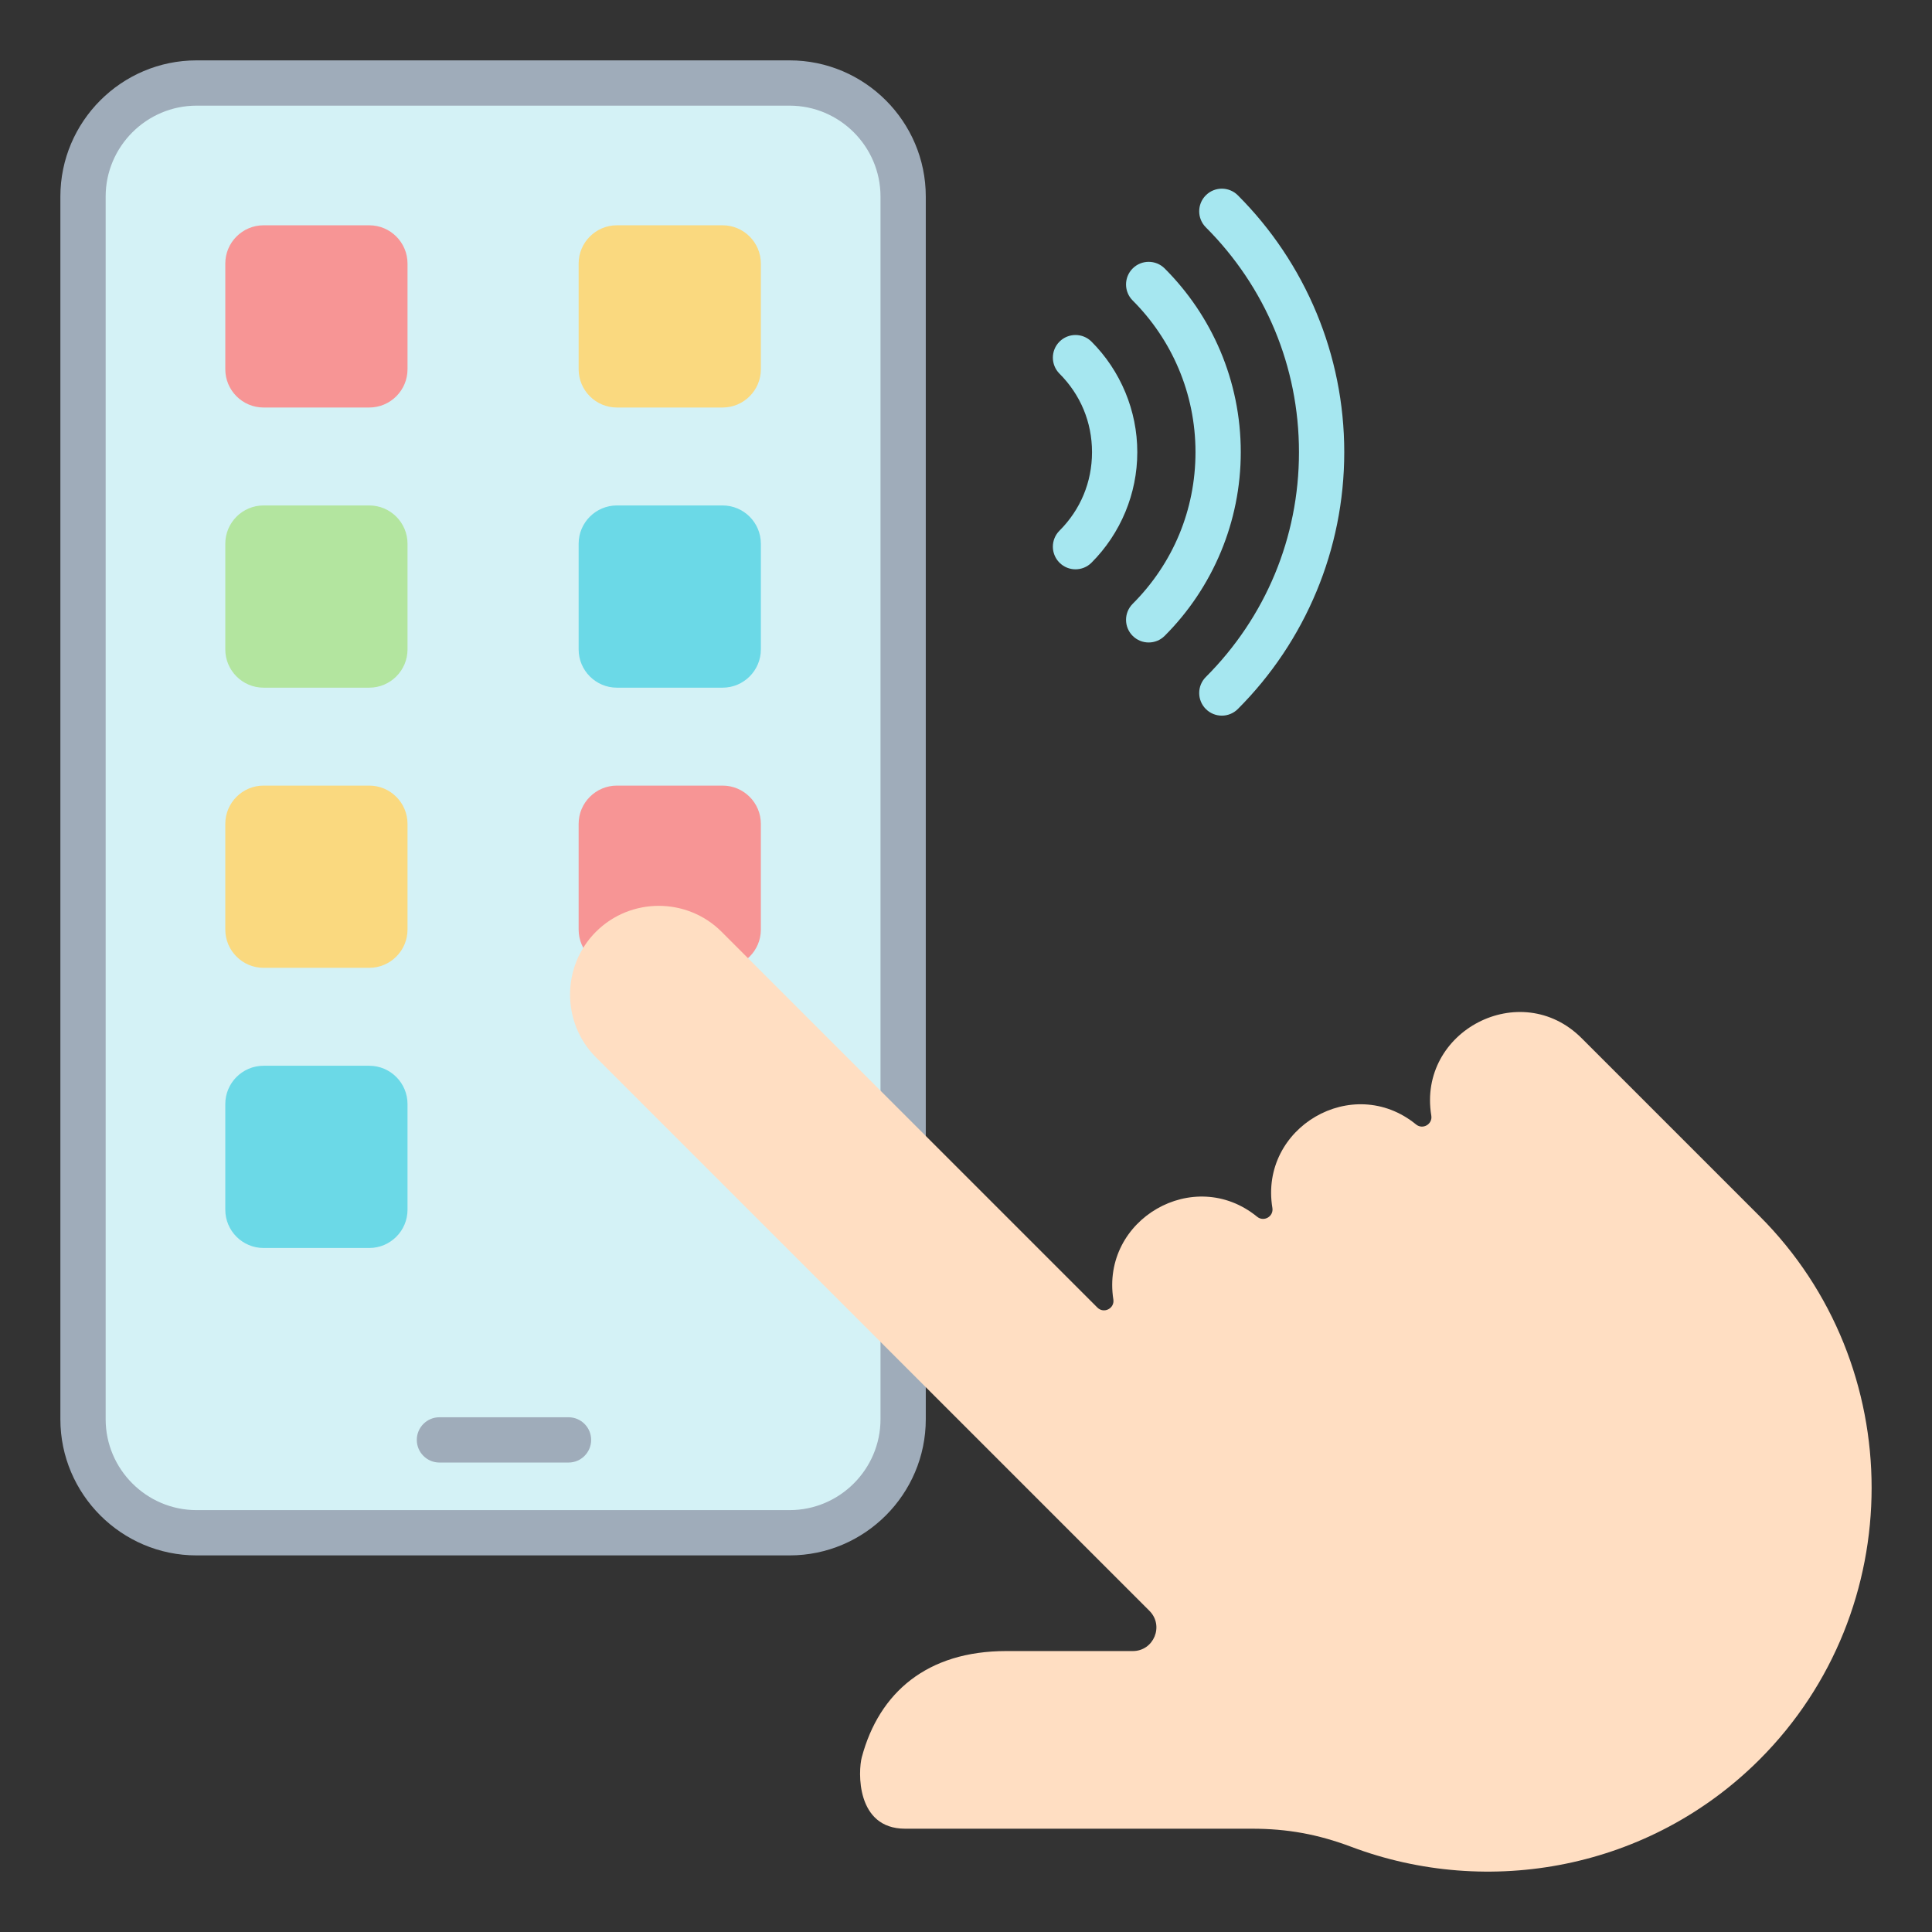 <!-- icon666.com - MILLIONS vector ICONS FREE --><svg id="Layer_1" enable-background="new 0 0 512 512" viewBox="0 0 512 512" xmlns="http://www.w3.org/2000/svg"><rect x="0" y="0" width="512" height="512" fill="#333333" stroke="none"/><g clip-rule="evenodd" fill-rule="evenodd"><path d="m319.557 60.242c-2.343-2.343-2.343-6.142 0-8.484 2.342-2.343 6.142-2.343 8.484 0 8.851 8.851 15.998 19.46 20.895 31.279 4.707 11.363 7.306 23.791 7.306 36.79s-2.598 25.427-7.306 36.79c-4.897 11.819-12.044 22.427-20.895 31.279-2.343 2.342-6.142 2.342-8.484 0-2.343-2.343-2.343-6.142 0-8.484 7.795-7.795 14.061-17.069 18.317-27.341 4.103-9.904 6.368-20.793 6.368-32.243s-2.265-22.339-6.368-32.243c-4.256-10.273-10.522-19.548-18.317-27.343zm-38.779 38.78c-2.343-2.343-2.343-6.142 0-8.484 2.343-2.343 6.142-2.343 8.484 0 3.794 3.794 6.866 8.362 8.982 13.47 2.03 4.902 3.151 10.247 3.151 15.819s-1.121 10.917-3.151 15.819c-2.115 5.107-5.188 9.676-8.982 13.47-2.343 2.342-6.141 2.342-8.484 0-2.343-2.343-2.343-6.142 0-8.484 2.737-2.737 4.928-5.972 6.403-9.533 1.426-3.443 2.214-7.249 2.214-11.273 0-4.023-.788-7.829-2.214-11.273-1.475-3.56-3.666-6.794-6.403-9.531zm19.391-19.392c10.286 10.286 16.649 24.498 16.649 40.196 0 7.738-1.526 15.086-4.29 21.76-2.865 6.917-7.093 13.171-12.359 18.437-2.342 2.343-2.342 6.142 0 8.484 2.343 2.343 6.142 2.343 8.484 0 6.322-6.322 11.432-13.911 14.937-22.374 3.368-8.133 5.228-17.02 5.228-26.306 0-19.01-7.706-36.222-20.165-48.681-2.342-2.342-6.142-2.342-8.484 0-2.343 2.343-2.343 6.142 0 8.484z" fill="#a6e7f0"></path><g><path d="m52.086 16h157.171c19.875 0 36.085 16.21 36.085 36.085v324.028c0 19.875-16.21 36.085-36.085 36.085h-157.171c-19.875.001-36.086-16.21-36.086-36.085v-324.028c0-19.875 16.211-36.085 36.086-36.085z" fill="#9facba"></path><path d="m52.086 28c-13.252 0-24.086 10.834-24.086 24.085v324.028c0 13.251 10.834 24.085 24.086 24.085h157.171c13.251 0 24.085-10.834 24.085-24.085v-324.028c0-13.251-10.834-24.085-24.085-24.085z" fill="#d4f2f6"></path><path d="m150.661 375.589c3.314 0 6 2.686 6 6s-2.686 6-6 6h-34.204c-3.314 0-6-2.686-6-6s2.686-6 6-6z" fill="#9facba"></path><path d="m97.863 59.706h-28.024c-5.581 0-10.133 4.552-10.133 10.133v28.024c0 5.581 4.552 10.133 10.133 10.133h28.024c5.581 0 10.133-4.552 10.133-10.133v-28.024c0-5.581-4.552-10.133-10.133-10.133z" fill="#f79595"></path><path d="m191.502 59.706h-28.024c-5.581 0-10.133 4.552-10.133 10.133v28.024c0 5.581 4.552 10.133 10.133 10.133h28.024c5.581 0 10.133-4.552 10.133-10.133v-28.024c.001-5.581-4.552-10.133-10.133-10.133z" fill="#fad97f"></path><path d="m97.863 133.95c-9.341 0-18.683 0-28.024 0-5.581 0-10.133 4.552-10.133 10.133v28.024c0 5.581 4.552 10.133 10.133 10.133h28.024c5.581 0 10.133-4.552 10.133-10.133 0-9.341 0-18.683 0-28.024 0-5.581-4.552-10.133-10.133-10.133z" fill="#b3e59f"></path><path d="m191.502 133.95c-9.341 0-18.682 0-28.024 0-5.581 0-10.133 4.552-10.133 10.133v28.024c0 5.581 4.552 10.133 10.133 10.133h28.024c5.581 0 10.133-4.552 10.133-10.133 0-9.341 0-18.683 0-28.024.001-5.581-4.552-10.133-10.133-10.133z" fill="#6bd9e7"></path><path d="m97.863 282.439h-28.024c-5.581 0-10.133 4.552-10.133 10.133v28.024c0 5.581 4.552 10.133 10.133 10.133h28.024c5.581 0 10.133-4.552 10.133-10.133v-28.024c0-5.581-4.552-10.133-10.133-10.133z" fill="#6bd9e7"></path><path d="m97.863 208.194c-9.341 0-18.683 0-28.024 0-5.581 0-10.133 4.552-10.133 10.133v28.024c0 5.581 4.552 10.133 10.133 10.133h28.024c5.581 0 10.133-4.552 10.133-10.133 0-9.341 0-18.683 0-28.024 0-5.58-4.552-10.133-10.133-10.133z" fill="#fad97f"></path><path d="m191.502 208.194c-9.341 0-18.682 0-28.024 0-5.581 0-10.133 4.552-10.133 10.133v28.024c0 5.581 4.552 10.133 10.133 10.133h28.024c5.581 0 10.133-4.552 10.133-10.133 0-9.341 0-18.683 0-28.024.001-5.58-4.552-10.133-10.133-10.133z" fill="#f79595"></path></g><path d="m157.936 246.925c9.154-9.154 24.133-9.154 33.287 0l99.592 99.593c1.706 1.706 4.605.233 4.232-2.151-3.316-21.216 21.383-35.567 38.106-21.916 1.783 1.455 4.417-.07 4.042-2.341-3.516-21.288 21.276-35.829 38.074-22.118 1.783 1.455 4.417-.07 4.042-2.341-3.704-22.423 23.667-36.694 39.834-20.526 15.717 15.716 31.433 31.433 47.149 47.149 39.607 39.607 39.607 104.418 0 144.025-29.112 29.112-71.841 36.822-108.169 23.136-8.855-3.336-16.944-4.81-26.406-4.81h-91.86c-13.076 0-12.452-15.29-11.466-18.967 4.594-17.145 17.329-28.109 38.261-28.109h33.548c5.566 0 8.35-6.72 4.414-10.656l-146.68-146.681c-9.154-9.154-9.154-24.133 0-33.287z" fill="#ffdec2"></path></g></svg>